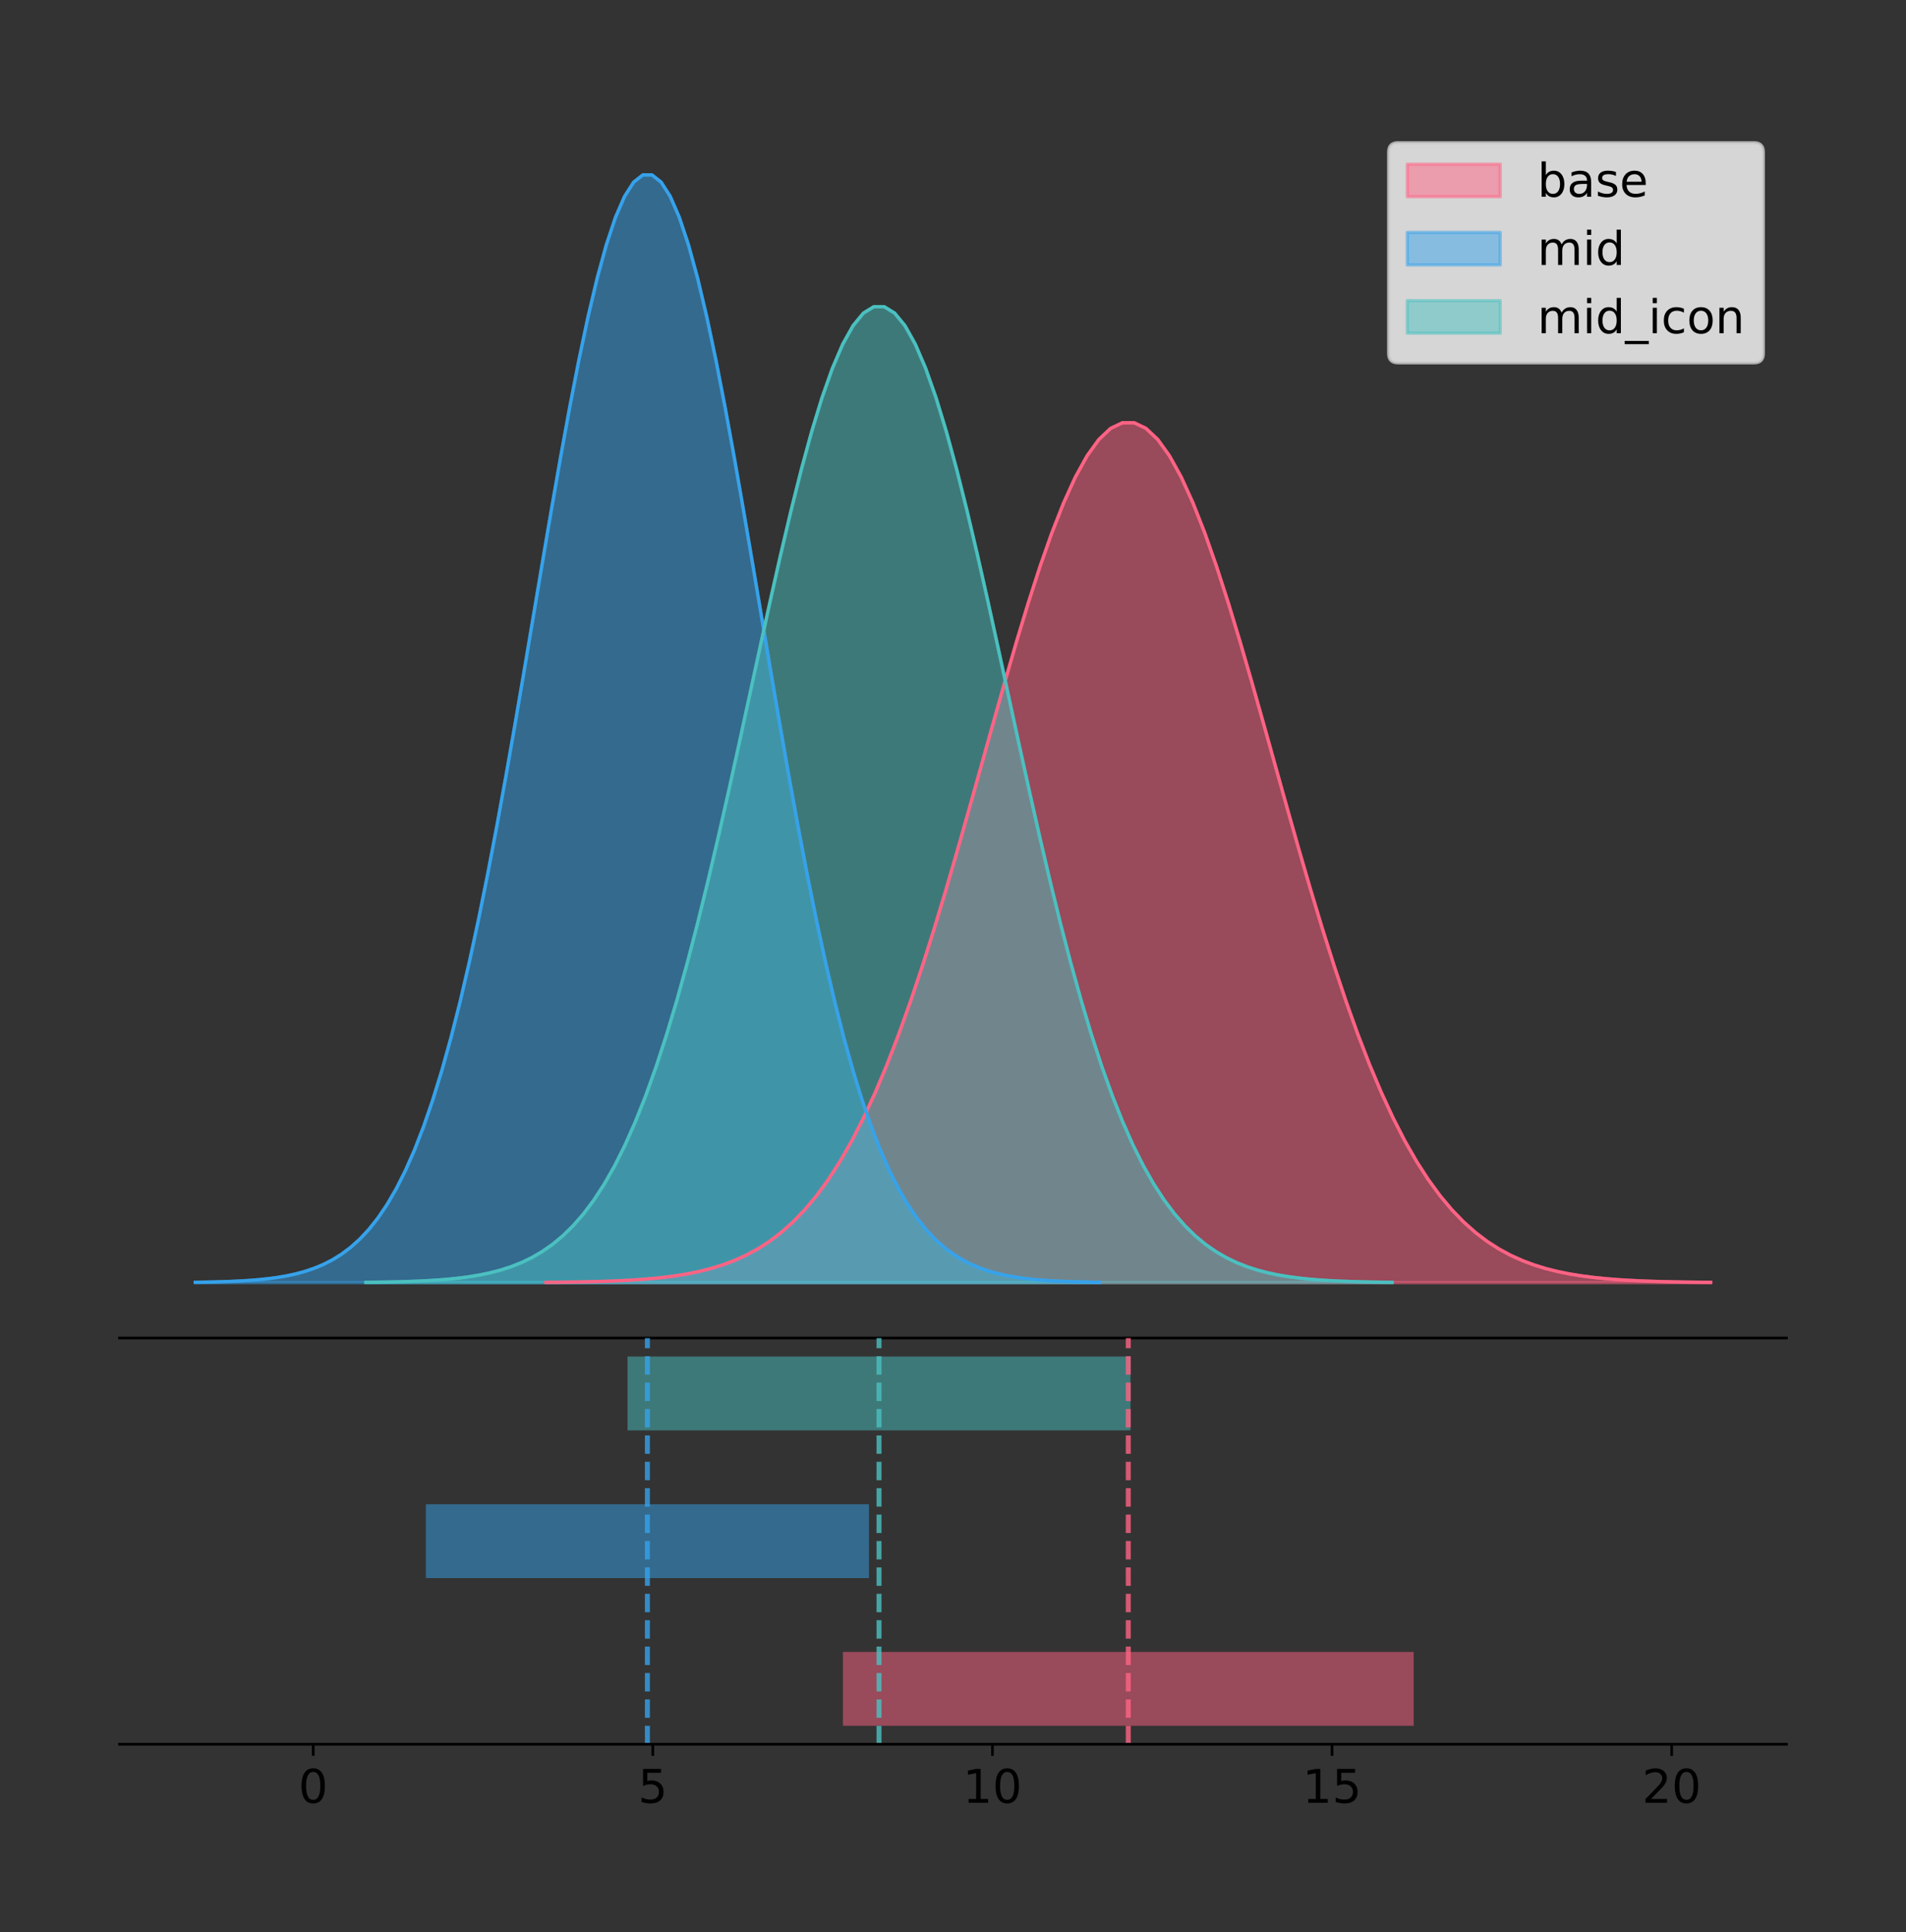 <?xml version="1.0" encoding="utf-8" standalone="no"?>
<!DOCTYPE svg PUBLIC "-//W3C//DTD SVG 1.1//EN"
  "http://www.w3.org/Graphics/SVG/1.1/DTD/svg11.dtd">
<!-- Created with matplotlib (https://matplotlib.org/) -->
<svg height="581.789pt" version="1.1" viewBox="0 0 574.2 581.789" width="574.2pt" xmlns="http://www.w3.org/2000/svg" xmlns:xlink="http://www.w3.org/1999/xlink">
 <rect x="0" y="0" width="574.2" height="581.789" fill="#333333" stroke="none"/>
 <defs>
  <style type="text/css">
*{stroke-linecap:butt;stroke-linejoin:round;}
  </style>
 </defs>
 <g id="figure_1">
  <g id="patch_1">
   <path d="M 0 581.789 
L 574.2 581.789 
L 574.2 0 
L 0 0 
z
" style="fill:none;"/>
  </g>
  <g id="axes_1">
   <g id="patch_2">
    <path d="M 36 402.93 
L 538.2 402.93 
L 538.2 36 
L 36 36 
z
" style="fill:none;"/>
   </g>
   <g id="PolyCollection_1">
    <defs>
     <path d="M 164.443 -195.538 
L 164.443 -195.625 
L 167.988 -195.658 
L 171.532 -195.702 
L 175.077 -195.761 
L 178.622 -195.839 
L 182.167 -195.941 
L 185.711 -196.076 
L 189.256 -196.25 
L 192.801 -196.474 
L 196.346 -196.762 
L 199.89 -197.127 
L 203.435 -197.588 
L 206.98 -198.166 
L 210.525 -198.884 
L 214.069 -199.77 
L 217.614 -200.857 
L 221.159 -202.179 
L 224.703 -203.776 
L 228.248 -205.691 
L 231.793 -207.969 
L 235.338 -210.659 
L 238.882 -213.811 
L 242.427 -217.477 
L 245.972 -221.707 
L 249.517 -226.55 
L 253.061 -232.049 
L 256.606 -238.244 
L 260.151 -245.164 
L 263.696 -252.831 
L 267.24 -261.252 
L 270.785 -270.419 
L 274.33 -280.311 
L 277.875 -290.884 
L 281.419 -302.078 
L 284.964 -313.812 
L 288.509 -325.983 
L 292.054 -338.47 
L 295.598 -351.133 
L 299.143 -363.816 
L 302.688 -376.348 
L 306.233 -388.549 
L 309.777 -400.232 
L 313.322 -411.209 
L 316.867 -421.296 
L 320.412 -430.317 
L 323.956 -438.109 
L 327.501 -444.528 
L 331.046 -449.454 
L 334.591 -452.792 
L 338.135 -454.477 
L 341.68 -454.477 
L 345.225 -452.792 
L 348.77 -449.454 
L 352.314 -444.528 
L 355.859 -438.109 
L 359.404 -430.317 
L 362.949 -421.296 
L 366.493 -411.209 
L 370.038 -400.232 
L 373.583 -388.549 
L 377.128 -376.348 
L 380.672 -363.816 
L 384.217 -351.133 
L 387.762 -338.47 
L 391.307 -325.983 
L 394.851 -313.812 
L 398.396 -302.078 
L 401.941 -290.884 
L 405.486 -280.311 
L 409.03 -270.419 
L 412.575 -261.252 
L 416.12 -252.831 
L 419.665 -245.164 
L 423.209 -238.244 
L 426.754 -232.049 
L 430.299 -226.55 
L 433.844 -221.707 
L 437.388 -217.477 
L 440.933 -213.811 
L 444.478 -210.659 
L 448.023 -207.969 
L 451.567 -205.691 
L 455.112 -203.776 
L 458.657 -202.179 
L 462.202 -200.857 
L 465.746 -199.77 
L 469.291 -198.884 
L 472.836 -198.166 
L 476.381 -197.588 
L 479.925 -197.127 
L 483.47 -196.762 
L 487.015 -196.474 
L 490.56 -196.25 
L 494.104 -196.076 
L 497.649 -195.941 
L 501.194 -195.839 
L 504.738 -195.761 
L 508.283 -195.702 
L 511.828 -195.658 
L 515.373 -195.625 
L 515.373 -195.538 
L 515.373 -195.538 
L 511.828 -195.538 
L 508.283 -195.538 
L 504.738 -195.538 
L 501.194 -195.538 
L 497.649 -195.538 
L 494.104 -195.538 
L 490.56 -195.538 
L 487.015 -195.538 
L 483.47 -195.538 
L 479.925 -195.538 
L 476.381 -195.538 
L 472.836 -195.538 
L 469.291 -195.538 
L 465.746 -195.538 
L 462.202 -195.538 
L 458.657 -195.538 
L 455.112 -195.538 
L 451.567 -195.538 
L 448.023 -195.538 
L 444.478 -195.538 
L 440.933 -195.538 
L 437.388 -195.538 
L 433.844 -195.538 
L 430.299 -195.538 
L 426.754 -195.538 
L 423.209 -195.538 
L 419.665 -195.538 
L 416.12 -195.538 
L 412.575 -195.538 
L 409.03 -195.538 
L 405.486 -195.538 
L 401.941 -195.538 
L 398.396 -195.538 
L 394.851 -195.538 
L 391.307 -195.538 
L 387.762 -195.538 
L 384.217 -195.538 
L 380.672 -195.538 
L 377.128 -195.538 
L 373.583 -195.538 
L 370.038 -195.538 
L 366.493 -195.538 
L 362.949 -195.538 
L 359.404 -195.538 
L 355.859 -195.538 
L 352.314 -195.538 
L 348.77 -195.538 
L 345.225 -195.538 
L 341.68 -195.538 
L 338.135 -195.538 
L 334.591 -195.538 
L 331.046 -195.538 
L 327.501 -195.538 
L 323.956 -195.538 
L 320.412 -195.538 
L 316.867 -195.538 
L 313.322 -195.538 
L 309.777 -195.538 
L 306.233 -195.538 
L 302.688 -195.538 
L 299.143 -195.538 
L 295.598 -195.538 
L 292.054 -195.538 
L 288.509 -195.538 
L 284.964 -195.538 
L 281.419 -195.538 
L 277.875 -195.538 
L 274.33 -195.538 
L 270.785 -195.538 
L 267.24 -195.538 
L 263.696 -195.538 
L 260.151 -195.538 
L 256.606 -195.538 
L 253.061 -195.538 
L 249.517 -195.538 
L 245.972 -195.538 
L 242.427 -195.538 
L 238.882 -195.538 
L 235.338 -195.538 
L 231.793 -195.538 
L 228.248 -195.538 
L 224.703 -195.538 
L 221.159 -195.538 
L 217.614 -195.538 
L 214.069 -195.538 
L 210.525 -195.538 
L 206.98 -195.538 
L 203.435 -195.538 
L 199.89 -195.538 
L 196.346 -195.538 
L 192.801 -195.538 
L 189.256 -195.538 
L 185.711 -195.538 
L 182.167 -195.538 
L 178.622 -195.538 
L 175.077 -195.538 
L 171.532 -195.538 
L 167.988 -195.538 
L 164.443 -195.538 
z
" id="m7baa92822b" style="stroke:#ff6384;stroke-opacity:0.5;"/>
    </defs>
    <g clip-path="url(#p6777746ba1)">
     <use style="fill:#ff6384;fill-opacity:0.5;stroke:#ff6384;stroke-opacity:0.5;" x="0" xlink:href="#m7baa92822b" y="581.789"/>
    </g>
   </g>
   <g id="PolyCollection_2">
    <defs>
     <path d="M 58.827 -195.538 
L 58.827 -195.65 
L 61.579 -195.692 
L 64.331 -195.749 
L 67.082 -195.825 
L 69.834 -195.925 
L 72.586 -196.058 
L 75.337 -196.23 
L 78.089 -196.455 
L 80.84 -196.744 
L 83.592 -197.115 
L 86.344 -197.585 
L 89.095 -198.179 
L 91.847 -198.923 
L 94.599 -199.848 
L 97.35 -200.99 
L 100.102 -202.39 
L 102.854 -204.093 
L 105.605 -206.151 
L 108.357 -208.617 
L 111.109 -211.552 
L 113.86 -215.017 
L 116.612 -219.078 
L 119.364 -223.801 
L 122.115 -229.25 
L 124.867 -235.488 
L 127.618 -242.572 
L 130.37 -250.552 
L 133.122 -259.468 
L 135.873 -269.344 
L 138.625 -280.192 
L 141.377 -292.002 
L 144.128 -304.744 
L 146.88 -318.365 
L 149.632 -332.786 
L 152.383 -347.901 
L 155.135 -363.58 
L 157.887 -379.667 
L 160.638 -395.98 
L 163.39 -412.318 
L 166.142 -428.462 
L 168.893 -444.18 
L 171.645 -459.23 
L 174.396 -473.372 
L 177.148 -486.366 
L 179.9 -497.987 
L 182.651 -508.025 
L 185.403 -516.294 
L 188.155 -522.64 
L 190.906 -526.94 
L 193.658 -529.111 
L 196.41 -529.111 
L 199.161 -526.94 
L 201.913 -522.64 
L 204.665 -516.294 
L 207.416 -508.025 
L 210.168 -497.987 
L 212.92 -486.366 
L 215.671 -473.372 
L 218.423 -459.23 
L 221.174 -444.18 
L 223.926 -428.462 
L 226.678 -412.318 
L 229.429 -395.98 
L 232.181 -379.667 
L 234.933 -363.58 
L 237.684 -347.901 
L 240.436 -332.786 
L 243.188 -318.365 
L 245.939 -304.744 
L 248.691 -292.002 
L 251.443 -280.192 
L 254.194 -269.344 
L 256.946 -259.468 
L 259.698 -250.552 
L 262.449 -242.572 
L 265.201 -235.488 
L 267.953 -229.25 
L 270.704 -223.801 
L 273.456 -219.078 
L 276.207 -215.017 
L 278.959 -211.552 
L 281.711 -208.617 
L 284.462 -206.151 
L 287.214 -204.093 
L 289.966 -202.39 
L 292.717 -200.99 
L 295.469 -199.848 
L 298.221 -198.923 
L 300.972 -198.179 
L 303.724 -197.585 
L 306.476 -197.115 
L 309.227 -196.744 
L 311.979 -196.455 
L 314.731 -196.23 
L 317.482 -196.058 
L 320.234 -195.925 
L 322.985 -195.825 
L 325.737 -195.749 
L 328.489 -195.692 
L 331.24 -195.65 
L 331.24 -195.538 
L 331.24 -195.538 
L 328.489 -195.538 
L 325.737 -195.538 
L 322.985 -195.538 
L 320.234 -195.538 
L 317.482 -195.538 
L 314.731 -195.538 
L 311.979 -195.538 
L 309.227 -195.538 
L 306.476 -195.538 
L 303.724 -195.538 
L 300.972 -195.538 
L 298.221 -195.538 
L 295.469 -195.538 
L 292.717 -195.538 
L 289.966 -195.538 
L 287.214 -195.538 
L 284.462 -195.538 
L 281.711 -195.538 
L 278.959 -195.538 
L 276.207 -195.538 
L 273.456 -195.538 
L 270.704 -195.538 
L 267.953 -195.538 
L 265.201 -195.538 
L 262.449 -195.538 
L 259.698 -195.538 
L 256.946 -195.538 
L 254.194 -195.538 
L 251.443 -195.538 
L 248.691 -195.538 
L 245.939 -195.538 
L 243.188 -195.538 
L 240.436 -195.538 
L 237.684 -195.538 
L 234.933 -195.538 
L 232.181 -195.538 
L 229.429 -195.538 
L 226.678 -195.538 
L 223.926 -195.538 
L 221.174 -195.538 
L 218.423 -195.538 
L 215.671 -195.538 
L 212.92 -195.538 
L 210.168 -195.538 
L 207.416 -195.538 
L 204.665 -195.538 
L 201.913 -195.538 
L 199.161 -195.538 
L 196.41 -195.538 
L 193.658 -195.538 
L 190.906 -195.538 
L 188.155 -195.538 
L 185.403 -195.538 
L 182.651 -195.538 
L 179.9 -195.538 
L 177.148 -195.538 
L 174.396 -195.538 
L 171.645 -195.538 
L 168.893 -195.538 
L 166.142 -195.538 
L 163.39 -195.538 
L 160.638 -195.538 
L 157.887 -195.538 
L 155.135 -195.538 
L 152.383 -195.538 
L 149.632 -195.538 
L 146.88 -195.538 
L 144.128 -195.538 
L 141.377 -195.538 
L 138.625 -195.538 
L 135.873 -195.538 
L 133.122 -195.538 
L 130.37 -195.538 
L 127.618 -195.538 
L 124.867 -195.538 
L 122.115 -195.538 
L 119.364 -195.538 
L 116.612 -195.538 
L 113.86 -195.538 
L 111.109 -195.538 
L 108.357 -195.538 
L 105.605 -195.538 
L 102.854 -195.538 
L 100.102 -195.538 
L 97.35 -195.538 
L 94.599 -195.538 
L 91.847 -195.538 
L 89.095 -195.538 
L 86.344 -195.538 
L 83.592 -195.538 
L 80.84 -195.538 
L 78.089 -195.538 
L 75.337 -195.538 
L 72.586 -195.538 
L 69.834 -195.538 
L 67.082 -195.538 
L 64.331 -195.538 
L 61.579 -195.538 
L 58.827 -195.538 
z
" id="md116b2611e" style="stroke:#36a2eb;stroke-opacity:0.5;"/>
    </defs>
    <g clip-path="url(#p6777746ba1)">
     <use style="fill:#36a2eb;fill-opacity:0.5;stroke:#36a2eb;stroke-opacity:0.5;" x="0" xlink:href="#md116b2611e" y="581.789"/>
    </g>
   </g>
   <g id="PolyCollection_3">
    <defs>
     <path d="M 110.215 -195.538 
L 110.215 -195.637 
L 113.338 -195.674 
L 116.461 -195.724 
L 119.584 -195.791 
L 122.708 -195.879 
L 125.831 -195.996 
L 128.954 -196.148 
L 132.077 -196.346 
L 135.2 -196.601 
L 138.323 -196.927 
L 141.447 -197.342 
L 144.57 -197.865 
L 147.693 -198.52 
L 150.816 -199.335 
L 153.939 -200.342 
L 157.062 -201.575 
L 160.185 -203.076 
L 163.309 -204.888 
L 166.432 -207.061 
L 169.555 -209.647 
L 172.678 -212.7 
L 175.801 -216.278 
L 178.924 -220.439 
L 182.047 -225.24 
L 185.171 -230.736 
L 188.294 -236.978 
L 191.417 -244.009 
L 194.54 -251.863 
L 197.663 -260.565 
L 200.786 -270.122 
L 203.909 -280.528 
L 207.033 -291.754 
L 210.156 -303.755 
L 213.279 -316.46 
L 216.402 -329.778 
L 219.525 -343.592 
L 222.648 -357.765 
L 225.771 -372.138 
L 228.895 -386.532 
L 232.018 -400.756 
L 235.141 -414.604 
L 238.264 -427.864 
L 241.387 -440.323 
L 244.51 -451.772 
L 247.633 -462.011 
L 250.757 -470.854 
L 253.88 -478.14 
L 257.003 -483.731 
L 260.126 -487.52 
L 263.249 -489.432 
L 266.372 -489.432 
L 269.495 -487.52 
L 272.619 -483.731 
L 275.742 -478.14 
L 278.865 -470.854 
L 281.988 -462.011 
L 285.111 -451.772 
L 288.234 -440.323 
L 291.357 -427.864 
L 294.481 -414.604 
L 297.604 -400.756 
L 300.727 -386.532 
L 303.85 -372.138 
L 306.973 -357.765 
L 310.096 -343.592 
L 313.219 -329.778 
L 316.343 -316.46 
L 319.466 -303.755 
L 322.589 -291.754 
L 325.712 -280.528 
L 328.835 -270.122 
L 331.958 -260.565 
L 335.081 -251.863 
L 338.205 -244.009 
L 341.328 -236.978 
L 344.451 -230.736 
L 347.574 -225.24 
L 350.697 -220.439 
L 353.82 -216.278 
L 356.943 -212.7 
L 360.067 -209.647 
L 363.19 -207.061 
L 366.313 -204.888 
L 369.436 -203.076 
L 372.559 -201.575 
L 375.682 -200.342 
L 378.805 -199.335 
L 381.929 -198.52 
L 385.052 -197.865 
L 388.175 -197.342 
L 391.298 -196.927 
L 394.421 -196.601 
L 397.544 -196.346 
L 400.667 -196.148 
L 403.791 -195.996 
L 406.914 -195.879 
L 410.037 -195.791 
L 413.16 -195.724 
L 416.283 -195.674 
L 419.406 -195.637 
L 419.406 -195.538 
L 419.406 -195.538 
L 416.283 -195.538 
L 413.16 -195.538 
L 410.037 -195.538 
L 406.914 -195.538 
L 403.791 -195.538 
L 400.667 -195.538 
L 397.544 -195.538 
L 394.421 -195.538 
L 391.298 -195.538 
L 388.175 -195.538 
L 385.052 -195.538 
L 381.929 -195.538 
L 378.805 -195.538 
L 375.682 -195.538 
L 372.559 -195.538 
L 369.436 -195.538 
L 366.313 -195.538 
L 363.19 -195.538 
L 360.067 -195.538 
L 356.943 -195.538 
L 353.82 -195.538 
L 350.697 -195.538 
L 347.574 -195.538 
L 344.451 -195.538 
L 341.328 -195.538 
L 338.205 -195.538 
L 335.081 -195.538 
L 331.958 -195.538 
L 328.835 -195.538 
L 325.712 -195.538 
L 322.589 -195.538 
L 319.466 -195.538 
L 316.343 -195.538 
L 313.219 -195.538 
L 310.096 -195.538 
L 306.973 -195.538 
L 303.85 -195.538 
L 300.727 -195.538 
L 297.604 -195.538 
L 294.481 -195.538 
L 291.357 -195.538 
L 288.234 -195.538 
L 285.111 -195.538 
L 281.988 -195.538 
L 278.865 -195.538 
L 275.742 -195.538 
L 272.619 -195.538 
L 269.495 -195.538 
L 266.372 -195.538 
L 263.249 -195.538 
L 260.126 -195.538 
L 257.003 -195.538 
L 253.88 -195.538 
L 250.757 -195.538 
L 247.633 -195.538 
L 244.51 -195.538 
L 241.387 -195.538 
L 238.264 -195.538 
L 235.141 -195.538 
L 232.018 -195.538 
L 228.895 -195.538 
L 225.771 -195.538 
L 222.648 -195.538 
L 219.525 -195.538 
L 216.402 -195.538 
L 213.279 -195.538 
L 210.156 -195.538 
L 207.033 -195.538 
L 203.909 -195.538 
L 200.786 -195.538 
L 197.663 -195.538 
L 194.54 -195.538 
L 191.417 -195.538 
L 188.294 -195.538 
L 185.171 -195.538 
L 182.047 -195.538 
L 178.924 -195.538 
L 175.801 -195.538 
L 172.678 -195.538 
L 169.555 -195.538 
L 166.432 -195.538 
L 163.309 -195.538 
L 160.185 -195.538 
L 157.062 -195.538 
L 153.939 -195.538 
L 150.816 -195.538 
L 147.693 -195.538 
L 144.57 -195.538 
L 141.447 -195.538 
L 138.323 -195.538 
L 135.2 -195.538 
L 132.077 -195.538 
L 128.954 -195.538 
L 125.831 -195.538 
L 122.708 -195.538 
L 119.584 -195.538 
L 116.461 -195.538 
L 113.338 -195.538 
L 110.215 -195.538 
z
" id="m8c1842c8cb" style="stroke:#4bc0c0;stroke-opacity:0.5;"/>
    </defs>
    <g clip-path="url(#p6777746ba1)">
     <use style="fill:#4bc0c0;fill-opacity:0.5;stroke:#4bc0c0;stroke-opacity:0.5;" x="0" xlink:href="#m8c1842c8cb" y="581.789"/>
    </g>
   </g>
   <g id="line2d_1">
    <path clip-path="url(#p6777746ba1)" d="M 164.443 386.164 
L 167.988 386.132 
L 171.532 386.088 
L 175.077 386.029 
L 178.622 385.951 
L 182.167 385.848 
L 185.711 385.714 
L 189.256 385.54 
L 192.801 385.315 
L 196.346 385.027 
L 199.89 384.662 
L 203.435 384.201 
L 206.98 383.624 
L 210.525 382.906 
L 214.069 382.019 
L 217.614 380.932 
L 221.159 379.61 
L 224.703 378.013 
L 228.248 376.099 
L 231.793 373.821 
L 235.338 371.131 
L 238.882 367.978 
L 242.427 364.312 
L 245.972 360.082 
L 249.517 355.24 
L 253.061 349.74 
L 256.606 343.546 
L 260.151 336.625 
L 263.696 328.958 
L 267.24 320.538 
L 270.785 311.37 
L 274.33 301.479 
L 277.875 290.905 
L 281.419 279.711 
L 284.964 267.978 
L 288.509 255.807 
L 292.054 243.319 
L 295.598 230.656 
L 299.143 217.973 
L 302.688 205.441 
L 306.233 193.24 
L 309.777 181.557 
L 313.322 170.58 
L 316.867 160.493 
L 320.412 151.472 
L 323.956 143.68 
L 327.501 137.261 
L 331.046 132.335 
L 334.591 128.997 
L 338.135 127.312 
L 341.68 127.312 
L 345.225 128.997 
L 348.77 132.335 
L 352.314 137.261 
L 355.859 143.68 
L 359.404 151.472 
L 362.949 160.493 
L 366.493 170.58 
L 370.038 181.557 
L 373.583 193.24 
L 377.128 205.441 
L 380.672 217.973 
L 384.217 230.656 
L 387.762 243.319 
L 391.307 255.807 
L 394.851 267.978 
L 398.396 279.711 
L 401.941 290.905 
L 405.486 301.479 
L 409.03 311.37 
L 412.575 320.538 
L 416.12 328.958 
L 419.665 336.625 
L 423.209 343.546 
L 426.754 349.74 
L 430.299 355.24 
L 433.844 360.082 
L 437.388 364.312 
L 440.933 367.978 
L 444.478 371.131 
L 448.023 373.821 
L 451.567 376.099 
L 455.112 378.013 
L 458.657 379.61 
L 462.202 380.932 
L 465.746 382.019 
L 469.291 382.906 
L 472.836 383.624 
L 476.381 384.201 
L 479.925 384.662 
L 483.47 385.027 
L 487.015 385.315 
L 490.56 385.54 
L 494.104 385.714 
L 497.649 385.848 
L 501.194 385.951 
L 504.738 386.029 
L 508.283 386.088 
L 511.828 386.132 
L 515.373 386.164 
" style="fill:none;stroke:#ff6384;stroke-linecap:square;"/>
   </g>
   <g id="line2d_2">
    <path clip-path="url(#p6777746ba1)" d="M 58.827 386.139 
L 61.579 386.097 
L 64.331 386.04 
L 67.082 385.965 
L 69.834 385.864 
L 72.586 385.732 
L 75.337 385.559 
L 78.089 385.334 
L 80.84 385.045 
L 83.592 384.675 
L 86.344 384.204 
L 89.095 383.61 
L 91.847 382.867 
L 94.599 381.941 
L 97.35 380.799 
L 100.102 379.399 
L 102.854 377.696 
L 105.605 375.639 
L 108.357 373.172 
L 111.109 370.238 
L 113.86 366.772 
L 116.612 362.711 
L 119.364 357.989 
L 122.115 352.539 
L 124.867 346.301 
L 127.618 339.217 
L 130.37 331.237 
L 133.122 322.322 
L 135.873 312.445 
L 138.625 301.597 
L 141.377 289.787 
L 144.128 277.045 
L 146.88 263.424 
L 149.632 249.004 
L 152.383 233.888 
L 155.135 218.209 
L 157.887 202.123 
L 160.638 185.809 
L 163.39 169.471 
L 166.142 153.327 
L 168.893 137.61 
L 171.645 122.559 
L 174.396 108.418 
L 177.148 95.423 
L 179.9 83.803 
L 182.651 73.765 
L 185.403 65.495 
L 188.155 59.15 
L 190.906 54.85 
L 193.658 52.679 
L 196.41 52.679 
L 199.161 54.85 
L 201.913 59.15 
L 204.665 65.495 
L 207.416 73.765 
L 210.168 83.803 
L 212.92 95.423 
L 215.671 108.418 
L 218.423 122.559 
L 221.174 137.61 
L 223.926 153.327 
L 226.678 169.471 
L 229.429 185.809 
L 232.181 202.123 
L 234.933 218.209 
L 237.684 233.888 
L 240.436 249.004 
L 243.188 263.424 
L 245.939 277.045 
L 248.691 289.787 
L 251.443 301.597 
L 254.194 312.445 
L 256.946 322.322 
L 259.698 331.237 
L 262.449 339.217 
L 265.201 346.301 
L 267.953 352.539 
L 270.704 357.989 
L 273.456 362.711 
L 276.207 366.772 
L 278.959 370.238 
L 281.711 373.172 
L 284.462 375.639 
L 287.214 377.696 
L 289.966 379.399 
L 292.717 380.799 
L 295.469 381.941 
L 298.221 382.867 
L 300.972 383.61 
L 303.724 384.204 
L 306.476 384.675 
L 309.227 385.045 
L 311.979 385.334 
L 314.731 385.559 
L 317.482 385.732 
L 320.234 385.864 
L 322.985 385.965 
L 325.737 386.04 
L 328.489 386.097 
L 331.24 386.139 
" style="fill:none;stroke:#36a2eb;stroke-linecap:square;"/>
   </g>
   <g id="line2d_3">
    <path clip-path="url(#p6777746ba1)" d="M 110.215 386.153 
L 113.338 386.115 
L 116.461 386.065 
L 119.584 385.999 
L 122.708 385.91 
L 125.831 385.794 
L 128.954 385.641 
L 132.077 385.443 
L 135.2 385.189 
L 138.323 384.862 
L 141.447 384.448 
L 144.57 383.924 
L 147.693 383.269 
L 150.816 382.454 
L 153.939 381.448 
L 157.062 380.214 
L 160.185 378.714 
L 163.309 376.901 
L 166.432 374.728 
L 169.555 372.143 
L 172.678 369.089 
L 175.801 365.511 
L 178.924 361.351 
L 182.047 356.55 
L 185.171 351.053 
L 188.294 344.812 
L 191.417 337.781 
L 194.54 329.926 
L 197.663 321.224 
L 200.786 311.667 
L 203.909 301.262 
L 207.033 290.035 
L 210.156 278.034 
L 213.279 265.329 
L 216.402 252.012 
L 219.525 238.197 
L 222.648 224.025 
L 225.771 209.652 
L 228.895 195.257 
L 232.018 181.033 
L 235.141 167.185 
L 238.264 153.925 
L 241.387 141.466 
L 244.51 130.017 
L 247.633 119.779 
L 250.757 110.935 
L 253.88 103.649 
L 257.003 98.058 
L 260.126 94.27 
L 263.249 92.357 
L 266.372 92.357 
L 269.495 94.27 
L 272.619 98.058 
L 275.742 103.649 
L 278.865 110.935 
L 281.988 119.779 
L 285.111 130.017 
L 288.234 141.466 
L 291.357 153.925 
L 294.481 167.185 
L 297.604 181.033 
L 300.727 195.257 
L 303.85 209.652 
L 306.973 224.025 
L 310.096 238.197 
L 313.219 252.012 
L 316.343 265.329 
L 319.466 278.034 
L 322.589 290.035 
L 325.712 301.262 
L 328.835 311.667 
L 331.958 321.224 
L 335.081 329.926 
L 338.205 337.781 
L 341.328 344.812 
L 344.451 351.053 
L 347.574 356.55 
L 350.697 361.351 
L 353.82 365.511 
L 356.943 369.089 
L 360.067 372.143 
L 363.19 374.728 
L 366.313 376.901 
L 369.436 378.714 
L 372.559 380.214 
L 375.682 381.448 
L 378.805 382.454 
L 381.929 383.269 
L 385.052 383.924 
L 388.175 384.448 
L 391.298 384.862 
L 394.421 385.189 
L 397.544 385.443 
L 400.667 385.641 
L 403.791 385.794 
L 406.914 385.91 
L 410.037 385.999 
L 413.16 386.065 
L 416.283 386.115 
L 419.406 386.153 
" style="fill:none;stroke:#4bc0c0;stroke-linecap:square;"/>
   </g>
   <g id="patch_3">
    <path d="M 36 402.93 
L 538.2 402.93 
" style="fill:none;stroke:#000000;stroke-linecap:square;stroke-linejoin:miter;stroke-width:0.8;"/>
   </g>
   <g id="legend_1">
    <g id="patch_4">
     <path d="M 421.16 109.237 
L 528.4 109.237 
Q 531.2 109.237 531.2 106.438 
L 531.2 45.8 
Q 531.2 43 528.4 43 
L 421.16 43 
Q 418.36 43 418.36 45.8 
L 418.36 106.438 
Q 418.36 109.237 421.16 109.237 
z
" style="fill:#ffffff;opacity:0.8;stroke:#cccccc;stroke-linejoin:miter;"/>
    </g>
    <g id="patch_5">
     <path d="M 423.96 59.238 
L 451.96 59.238 
L 451.96 49.438 
L 423.96 49.438 
z
" style="fill:#ff6384;opacity:0.5;stroke:#ff6384;stroke-linejoin:miter;"/>
    </g>
    <g id="text_1">
     <!-- base -->
     <defs>
      <path d="M 48.688 27.297 
Q 48.688 37.203 44.609 42.844 
Q 40.531 48.484 33.406 48.484 
Q 26.266 48.484 22.188 42.844 
Q 18.109 37.203 18.109 27.297 
Q 18.109 17.391 22.188 11.75 
Q 26.266 6.109 33.406 6.109 
Q 40.531 6.109 44.609 11.75 
Q 48.688 17.391 48.688 27.297 
z
M 18.109 46.391 
Q 20.953 51.266 25.266 53.625 
Q 29.594 56 35.594 56 
Q 45.562 56 51.781 48.094 
Q 58.016 40.188 58.016 27.297 
Q 58.016 14.406 51.781 6.484 
Q 45.562 -1.422 35.594 -1.422 
Q 29.594 -1.422 25.266 0.953 
Q 20.953 3.328 18.109 8.203 
L 18.109 0 
L 9.078 0 
L 9.078 75.984 
L 18.109 75.984 
z
" id="DejaVuSans-98"/>
      <path d="M 34.281 27.484 
Q 23.391 27.484 19.188 25 
Q 14.984 22.516 14.984 16.5 
Q 14.984 11.719 18.141 8.906 
Q 21.297 6.109 26.703 6.109 
Q 34.188 6.109 38.703 11.406 
Q 43.219 16.703 43.219 25.484 
L 43.219 27.484 
z
M 52.203 31.203 
L 52.203 0 
L 43.219 0 
L 43.219 8.297 
Q 40.141 3.328 35.547 0.953 
Q 30.953 -1.422 24.312 -1.422 
Q 15.922 -1.422 10.953 3.297 
Q 6 8.016 6 15.922 
Q 6 25.141 12.172 29.828 
Q 18.359 34.516 30.609 34.516 
L 43.219 34.516 
L 43.219 35.406 
Q 43.219 41.609 39.141 45 
Q 35.062 48.391 27.688 48.391 
Q 23 48.391 18.547 47.266 
Q 14.109 46.141 10.016 43.891 
L 10.016 52.203 
Q 14.938 54.109 19.578 55.047 
Q 24.219 56 28.609 56 
Q 40.484 56 46.344 49.844 
Q 52.203 43.703 52.203 31.203 
z
" id="DejaVuSans-97"/>
      <path d="M 44.281 53.078 
L 44.281 44.578 
Q 40.484 46.531 36.375 47.5 
Q 32.281 48.484 27.875 48.484 
Q 21.188 48.484 17.844 46.438 
Q 14.5 44.391 14.5 40.281 
Q 14.5 37.156 16.891 35.375 
Q 19.281 33.594 26.516 31.984 
L 29.594 31.297 
Q 39.156 29.25 43.188 25.516 
Q 47.219 21.781 47.219 15.094 
Q 47.219 7.469 41.188 3.016 
Q 35.156 -1.422 24.609 -1.422 
Q 20.219 -1.422 15.453 -0.562 
Q 10.688 0.297 5.422 2 
L 5.422 11.281 
Q 10.406 8.688 15.234 7.391 
Q 20.062 6.109 24.812 6.109 
Q 31.156 6.109 34.562 8.281 
Q 37.984 10.453 37.984 14.406 
Q 37.984 18.062 35.516 20.016 
Q 33.062 21.969 24.703 23.781 
L 21.578 24.516 
Q 13.234 26.266 9.516 29.906 
Q 5.812 33.547 5.812 39.891 
Q 5.812 47.609 11.281 51.797 
Q 16.75 56 26.812 56 
Q 31.781 56 36.172 55.266 
Q 40.578 54.547 44.281 53.078 
z
" id="DejaVuSans-115"/>
      <path d="M 56.203 29.594 
L 56.203 25.203 
L 14.891 25.203 
Q 15.484 15.922 20.484 11.062 
Q 25.484 6.203 34.422 6.203 
Q 39.594 6.203 44.453 7.469 
Q 49.312 8.734 54.109 11.281 
L 54.109 2.781 
Q 49.266 0.734 44.188 -0.344 
Q 39.109 -1.422 33.891 -1.422 
Q 20.797 -1.422 13.156 6.188 
Q 5.516 13.812 5.516 26.812 
Q 5.516 40.234 12.766 48.109 
Q 20.016 56 32.328 56 
Q 43.359 56 49.781 48.891 
Q 56.203 41.797 56.203 29.594 
z
M 47.219 32.234 
Q 47.125 39.594 43.094 43.984 
Q 39.062 48.391 32.422 48.391 
Q 24.906 48.391 20.391 44.141 
Q 15.875 39.891 15.188 32.172 
z
" id="DejaVuSans-101"/>
     </defs>
     <g transform="translate(463.16 59.238)scale(0.14 -0.14)">
      <use xlink:href="#DejaVuSans-98"/>
      <use x="63.477" xlink:href="#DejaVuSans-97"/>
      <use x="124.756" xlink:href="#DejaVuSans-115"/>
      <use x="176.855" xlink:href="#DejaVuSans-101"/>
     </g>
    </g>
    <g id="patch_6">
     <path d="M 423.96 79.787 
L 451.96 79.787 
L 451.96 69.987 
L 423.96 69.987 
z
" style="fill:#36a2eb;opacity:0.5;stroke:#36a2eb;stroke-linejoin:miter;"/>
    </g>
    <g id="text_2">
     <!-- mid -->
     <defs>
      <path d="M 52 44.188 
Q 55.375 50.25 60.062 53.125 
Q 64.75 56 71.094 56 
Q 79.641 56 84.281 50.016 
Q 88.922 44.047 88.922 33.016 
L 88.922 0 
L 79.891 0 
L 79.891 32.719 
Q 79.891 40.578 77.094 44.375 
Q 74.312 48.188 68.609 48.188 
Q 61.625 48.188 57.562 43.547 
Q 53.516 38.922 53.516 30.906 
L 53.516 0 
L 44.484 0 
L 44.484 32.719 
Q 44.484 40.625 41.703 44.406 
Q 38.922 48.188 33.109 48.188 
Q 26.219 48.188 22.156 43.531 
Q 18.109 38.875 18.109 30.906 
L 18.109 0 
L 9.078 0 
L 9.078 54.688 
L 18.109 54.688 
L 18.109 46.188 
Q 21.188 51.219 25.484 53.609 
Q 29.781 56 35.688 56 
Q 41.656 56 45.828 52.969 
Q 50 49.953 52 44.188 
z
" id="DejaVuSans-109"/>
      <path d="M 9.422 54.688 
L 18.406 54.688 
L 18.406 0 
L 9.422 0 
z
M 9.422 75.984 
L 18.406 75.984 
L 18.406 64.594 
L 9.422 64.594 
z
" id="DejaVuSans-105"/>
      <path d="M 45.406 46.391 
L 45.406 75.984 
L 54.391 75.984 
L 54.391 0 
L 45.406 0 
L 45.406 8.203 
Q 42.578 3.328 38.25 0.953 
Q 33.938 -1.422 27.875 -1.422 
Q 17.969 -1.422 11.734 6.484 
Q 5.516 14.406 5.516 27.297 
Q 5.516 40.188 11.734 48.094 
Q 17.969 56 27.875 56 
Q 33.938 56 38.25 53.625 
Q 42.578 51.266 45.406 46.391 
z
M 14.797 27.297 
Q 14.797 17.391 18.875 11.75 
Q 22.953 6.109 30.078 6.109 
Q 37.203 6.109 41.297 11.75 
Q 45.406 17.391 45.406 27.297 
Q 45.406 37.203 41.297 42.844 
Q 37.203 48.484 30.078 48.484 
Q 22.953 48.484 18.875 42.844 
Q 14.797 37.203 14.797 27.297 
z
" id="DejaVuSans-100"/>
     </defs>
     <g transform="translate(463.16 79.787)scale(0.14 -0.14)">
      <use xlink:href="#DejaVuSans-109"/>
      <use x="97.412" xlink:href="#DejaVuSans-105"/>
      <use x="125.195" xlink:href="#DejaVuSans-100"/>
     </g>
    </g>
    <g id="patch_7">
     <path d="M 423.96 100.337 
L 451.96 100.337 
L 451.96 90.537 
L 423.96 90.537 
z
" style="fill:#4bc0c0;opacity:0.5;stroke:#4bc0c0;stroke-linejoin:miter;"/>
    </g>
    <g id="text_3">
     <!-- mid_icon -->
     <defs>
      <path d="M 50.984 -16.609 
L 50.984 -23.578 
L -0.984 -23.578 
L -0.984 -16.609 
z
" id="DejaVuSans-95"/>
      <path d="M 48.781 52.594 
L 48.781 44.188 
Q 44.969 46.297 41.141 47.344 
Q 37.312 48.391 33.406 48.391 
Q 24.656 48.391 19.812 42.844 
Q 14.984 37.312 14.984 27.297 
Q 14.984 17.281 19.812 11.734 
Q 24.656 6.203 33.406 6.203 
Q 37.312 6.203 41.141 7.25 
Q 44.969 8.297 48.781 10.406 
L 48.781 2.094 
Q 45.016 0.344 40.984 -0.531 
Q 36.969 -1.422 32.422 -1.422 
Q 20.062 -1.422 12.781 6.344 
Q 5.516 14.109 5.516 27.297 
Q 5.516 40.672 12.859 48.328 
Q 20.219 56 33.016 56 
Q 37.156 56 41.109 55.141 
Q 45.062 54.297 48.781 52.594 
z
" id="DejaVuSans-99"/>
      <path d="M 30.609 48.391 
Q 23.391 48.391 19.188 42.75 
Q 14.984 37.109 14.984 27.297 
Q 14.984 17.484 19.156 11.844 
Q 23.344 6.203 30.609 6.203 
Q 37.797 6.203 41.984 11.859 
Q 46.188 17.531 46.188 27.297 
Q 46.188 37.016 41.984 42.703 
Q 37.797 48.391 30.609 48.391 
z
M 30.609 56 
Q 42.328 56 49.016 48.375 
Q 55.719 40.766 55.719 27.297 
Q 55.719 13.875 49.016 6.219 
Q 42.328 -1.422 30.609 -1.422 
Q 18.844 -1.422 12.172 6.219 
Q 5.516 13.875 5.516 27.297 
Q 5.516 40.766 12.172 48.375 
Q 18.844 56 30.609 56 
z
" id="DejaVuSans-111"/>
      <path d="M 54.891 33.016 
L 54.891 0 
L 45.906 0 
L 45.906 32.719 
Q 45.906 40.484 42.875 44.328 
Q 39.844 48.188 33.797 48.188 
Q 26.516 48.188 22.312 43.547 
Q 18.109 38.922 18.109 30.906 
L 18.109 0 
L 9.078 0 
L 9.078 54.688 
L 18.109 54.688 
L 18.109 46.188 
Q 21.344 51.125 25.703 53.562 
Q 30.078 56 35.797 56 
Q 45.219 56 50.047 50.172 
Q 54.891 44.344 54.891 33.016 
z
" id="DejaVuSans-110"/>
     </defs>
     <g transform="translate(463.16 100.337)scale(0.14 -0.14)">
      <use xlink:href="#DejaVuSans-109"/>
      <use x="97.412" xlink:href="#DejaVuSans-105"/>
      <use x="125.195" xlink:href="#DejaVuSans-100"/>
      <use x="188.672" xlink:href="#DejaVuSans-95"/>
      <use x="238.672" xlink:href="#DejaVuSans-105"/>
      <use x="266.455" xlink:href="#DejaVuSans-99"/>
      <use x="321.436" xlink:href="#DejaVuSans-111"/>
      <use x="382.617" xlink:href="#DejaVuSans-110"/>
     </g>
    </g>
   </g>
  </g>
  <g id="axes_2">
   <g id="patch_8">
    <path d="M 36 525.24 
L 538.2 525.24 
L 538.2 402.93 
L 36 402.93 
z
" style="fill:none;"/>
   </g>
   <g id="patch_9">
    <path clip-path="url(#p027178a87d)" d="M 253.93 519.68 
L 425.886 519.68 
L 425.886 497.442 
L 253.93 497.442 
z
" style="fill:#ff6384;opacity:0.5;"/>
   </g>
   <g id="patch_10">
    <path clip-path="url(#p027178a87d)" d="M 128.293 475.204 
L 261.775 475.204 
L 261.775 452.966 
L 128.293 452.966 
z
" style="fill:#36a2eb;opacity:0.5;"/>
   </g>
   <g id="patch_11">
    <path clip-path="url(#p027178a87d)" d="M 189.059 430.728 
L 340.563 430.728 
L 340.563 408.49 
L 189.059 408.49 
z
" style="fill:#4bc0c0;opacity:0.5;"/>
   </g>
   <g id="matplotlib.axis_1">
    <g id="xtick_1">
     <g id="line2d_4">
      <defs>
       <path d="M 0 0 
L 0 3.5 
" id="md68e2d22e9" style="stroke:#000000;stroke-width:0.8;"/>
      </defs>
      <g>
       <use style="stroke:#000000;stroke-width:0.8;" x="94.359" xlink:href="#md68e2d22e9" y="525.24"/>
      </g>
     </g>
     <g id="text_4">
      <!-- 0 -->
      <defs>
       <path d="M 31.781 66.406 
Q 24.172 66.406 20.328 58.906 
Q 16.5 51.422 16.5 36.375 
Q 16.5 21.391 20.328 13.891 
Q 24.172 6.391 31.781 6.391 
Q 39.453 6.391 43.281 13.891 
Q 47.125 21.391 47.125 36.375 
Q 47.125 51.422 43.281 58.906 
Q 39.453 66.406 31.781 66.406 
z
M 31.781 74.219 
Q 44.047 74.219 50.516 64.516 
Q 56.984 54.828 56.984 36.375 
Q 56.984 17.969 50.516 8.266 
Q 44.047 -1.422 31.781 -1.422 
Q 19.531 -1.422 13.062 8.266 
Q 6.594 17.969 6.594 36.375 
Q 6.594 54.828 13.062 64.516 
Q 19.531 74.219 31.781 74.219 
z
" id="DejaVuSans-48"/>
      </defs>
      <g transform="translate(89.905 542.878)scale(0.14 -0.14)">
       <use xlink:href="#DejaVuSans-48"/>
      </g>
     </g>
    </g>
    <g id="xtick_2">
     <g id="line2d_5">
      <g>
       <use style="stroke:#000000;stroke-width:0.8;" x="196.671" xlink:href="#md68e2d22e9" y="525.24"/>
      </g>
     </g>
     <g id="text_5">
      <!-- 5 -->
      <defs>
       <path d="M 10.797 72.906 
L 49.516 72.906 
L 49.516 64.594 
L 19.828 64.594 
L 19.828 46.734 
Q 21.969 47.469 24.109 47.828 
Q 26.266 48.188 28.422 48.188 
Q 40.625 48.188 47.75 41.5 
Q 54.891 34.812 54.891 23.391 
Q 54.891 11.625 47.562 5.094 
Q 40.234 -1.422 26.906 -1.422 
Q 22.312 -1.422 17.547 -0.641 
Q 12.797 0.141 7.719 1.703 
L 7.719 11.625 
Q 12.109 9.234 16.797 8.062 
Q 21.484 6.891 26.703 6.891 
Q 35.156 6.891 40.078 11.328 
Q 45.016 15.766 45.016 23.391 
Q 45.016 31 40.078 35.438 
Q 35.156 39.891 26.703 39.891 
Q 22.75 39.891 18.812 39.016 
Q 14.891 38.141 10.797 36.281 
z
" id="DejaVuSans-53"/>
      </defs>
      <g transform="translate(192.217 542.878)scale(0.14 -0.14)">
       <use xlink:href="#DejaVuSans-53"/>
      </g>
     </g>
    </g>
    <g id="xtick_3">
     <g id="line2d_6">
      <g>
       <use style="stroke:#000000;stroke-width:0.8;" x="298.983" xlink:href="#md68e2d22e9" y="525.24"/>
      </g>
     </g>
     <g id="text_6">
      <!-- 10 -->
      <defs>
       <path d="M 12.406 8.297 
L 28.516 8.297 
L 28.516 63.922 
L 10.984 60.406 
L 10.984 69.391 
L 28.422 72.906 
L 38.281 72.906 
L 38.281 8.297 
L 54.391 8.297 
L 54.391 0 
L 12.406 0 
z
" id="DejaVuSans-49"/>
      </defs>
      <g transform="translate(290.075 542.878)scale(0.14 -0.14)">
       <use xlink:href="#DejaVuSans-49"/>
       <use x="63.623" xlink:href="#DejaVuSans-48"/>
      </g>
     </g>
    </g>
    <g id="xtick_4">
     <g id="line2d_7">
      <g>
       <use style="stroke:#000000;stroke-width:0.8;" x="401.295" xlink:href="#md68e2d22e9" y="525.24"/>
      </g>
     </g>
     <g id="text_7">
      <!-- 15 -->
      <g transform="translate(392.388 542.878)scale(0.14 -0.14)">
       <use xlink:href="#DejaVuSans-49"/>
       <use x="63.623" xlink:href="#DejaVuSans-53"/>
      </g>
     </g>
    </g>
    <g id="xtick_5">
     <g id="line2d_8">
      <g>
       <use style="stroke:#000000;stroke-width:0.8;" x="503.607" xlink:href="#md68e2d22e9" y="525.24"/>
      </g>
     </g>
     <g id="text_8">
      <!-- 20 -->
      <defs>
       <path d="M 19.188 8.297 
L 53.609 8.297 
L 53.609 0 
L 7.328 0 
L 7.328 8.297 
Q 12.938 14.109 22.625 23.891 
Q 32.328 33.688 34.812 36.531 
Q 39.547 41.844 41.422 45.531 
Q 43.312 49.219 43.312 52.781 
Q 43.312 58.594 39.234 62.25 
Q 35.156 65.922 28.609 65.922 
Q 23.969 65.922 18.812 64.312 
Q 13.672 62.703 7.812 59.422 
L 7.812 69.391 
Q 13.766 71.781 18.938 73 
Q 24.125 74.219 28.422 74.219 
Q 39.75 74.219 46.484 68.547 
Q 53.219 62.891 53.219 53.422 
Q 53.219 48.922 51.531 44.891 
Q 49.859 40.875 45.406 35.406 
Q 44.188 33.984 37.641 27.219 
Q 31.109 20.453 19.188 8.297 
z
" id="DejaVuSans-50"/>
      </defs>
      <g transform="translate(494.7 542.878)scale(0.14 -0.14)">
       <use xlink:href="#DejaVuSans-50"/>
       <use x="63.623" xlink:href="#DejaVuSans-48"/>
      </g>
     </g>
    </g>
   </g>
   <g id="line2d_9">
    <path clip-path="url(#p027178a87d)" d="M 339.908 525.24 
L 339.908 402.93 
" style="fill:none;stroke:#ff6384;stroke-dasharray:5.55,2.4;stroke-dashoffset:0;stroke-opacity:0.8;stroke-width:1.5;"/>
   </g>
   <g id="line2d_10">
    <path clip-path="url(#p027178a87d)" d="M 195.034 525.24 
L 195.034 402.93 
" style="fill:none;stroke:#36a2eb;stroke-dasharray:5.55,2.4;stroke-dashoffset:0;stroke-opacity:0.8;stroke-width:1.5;"/>
   </g>
   <g id="line2d_11">
    <path clip-path="url(#p027178a87d)" d="M 264.811 525.24 
L 264.811 402.93 
" style="fill:none;stroke:#4bc0c0;stroke-dasharray:5.55,2.4;stroke-dashoffset:0;stroke-opacity:0.8;stroke-width:1.5;"/>
   </g>
   <g id="patch_12">
    <path d="M 36 525.24 
L 538.2 525.24 
" style="fill:none;stroke:#000000;stroke-linecap:square;stroke-linejoin:miter;stroke-width:0.8;"/>
   </g>
  </g>
 </g>
 <defs>
  <clipPath id="p6777746ba1">
   <rect height="366.93" width="502.2" x="36" y="36"/>
  </clipPath>
  <clipPath id="p027178a87d">
   <rect height="122.31" width="502.2" x="36" y="402.93"/>
  </clipPath>
 </defs>
</svg>
